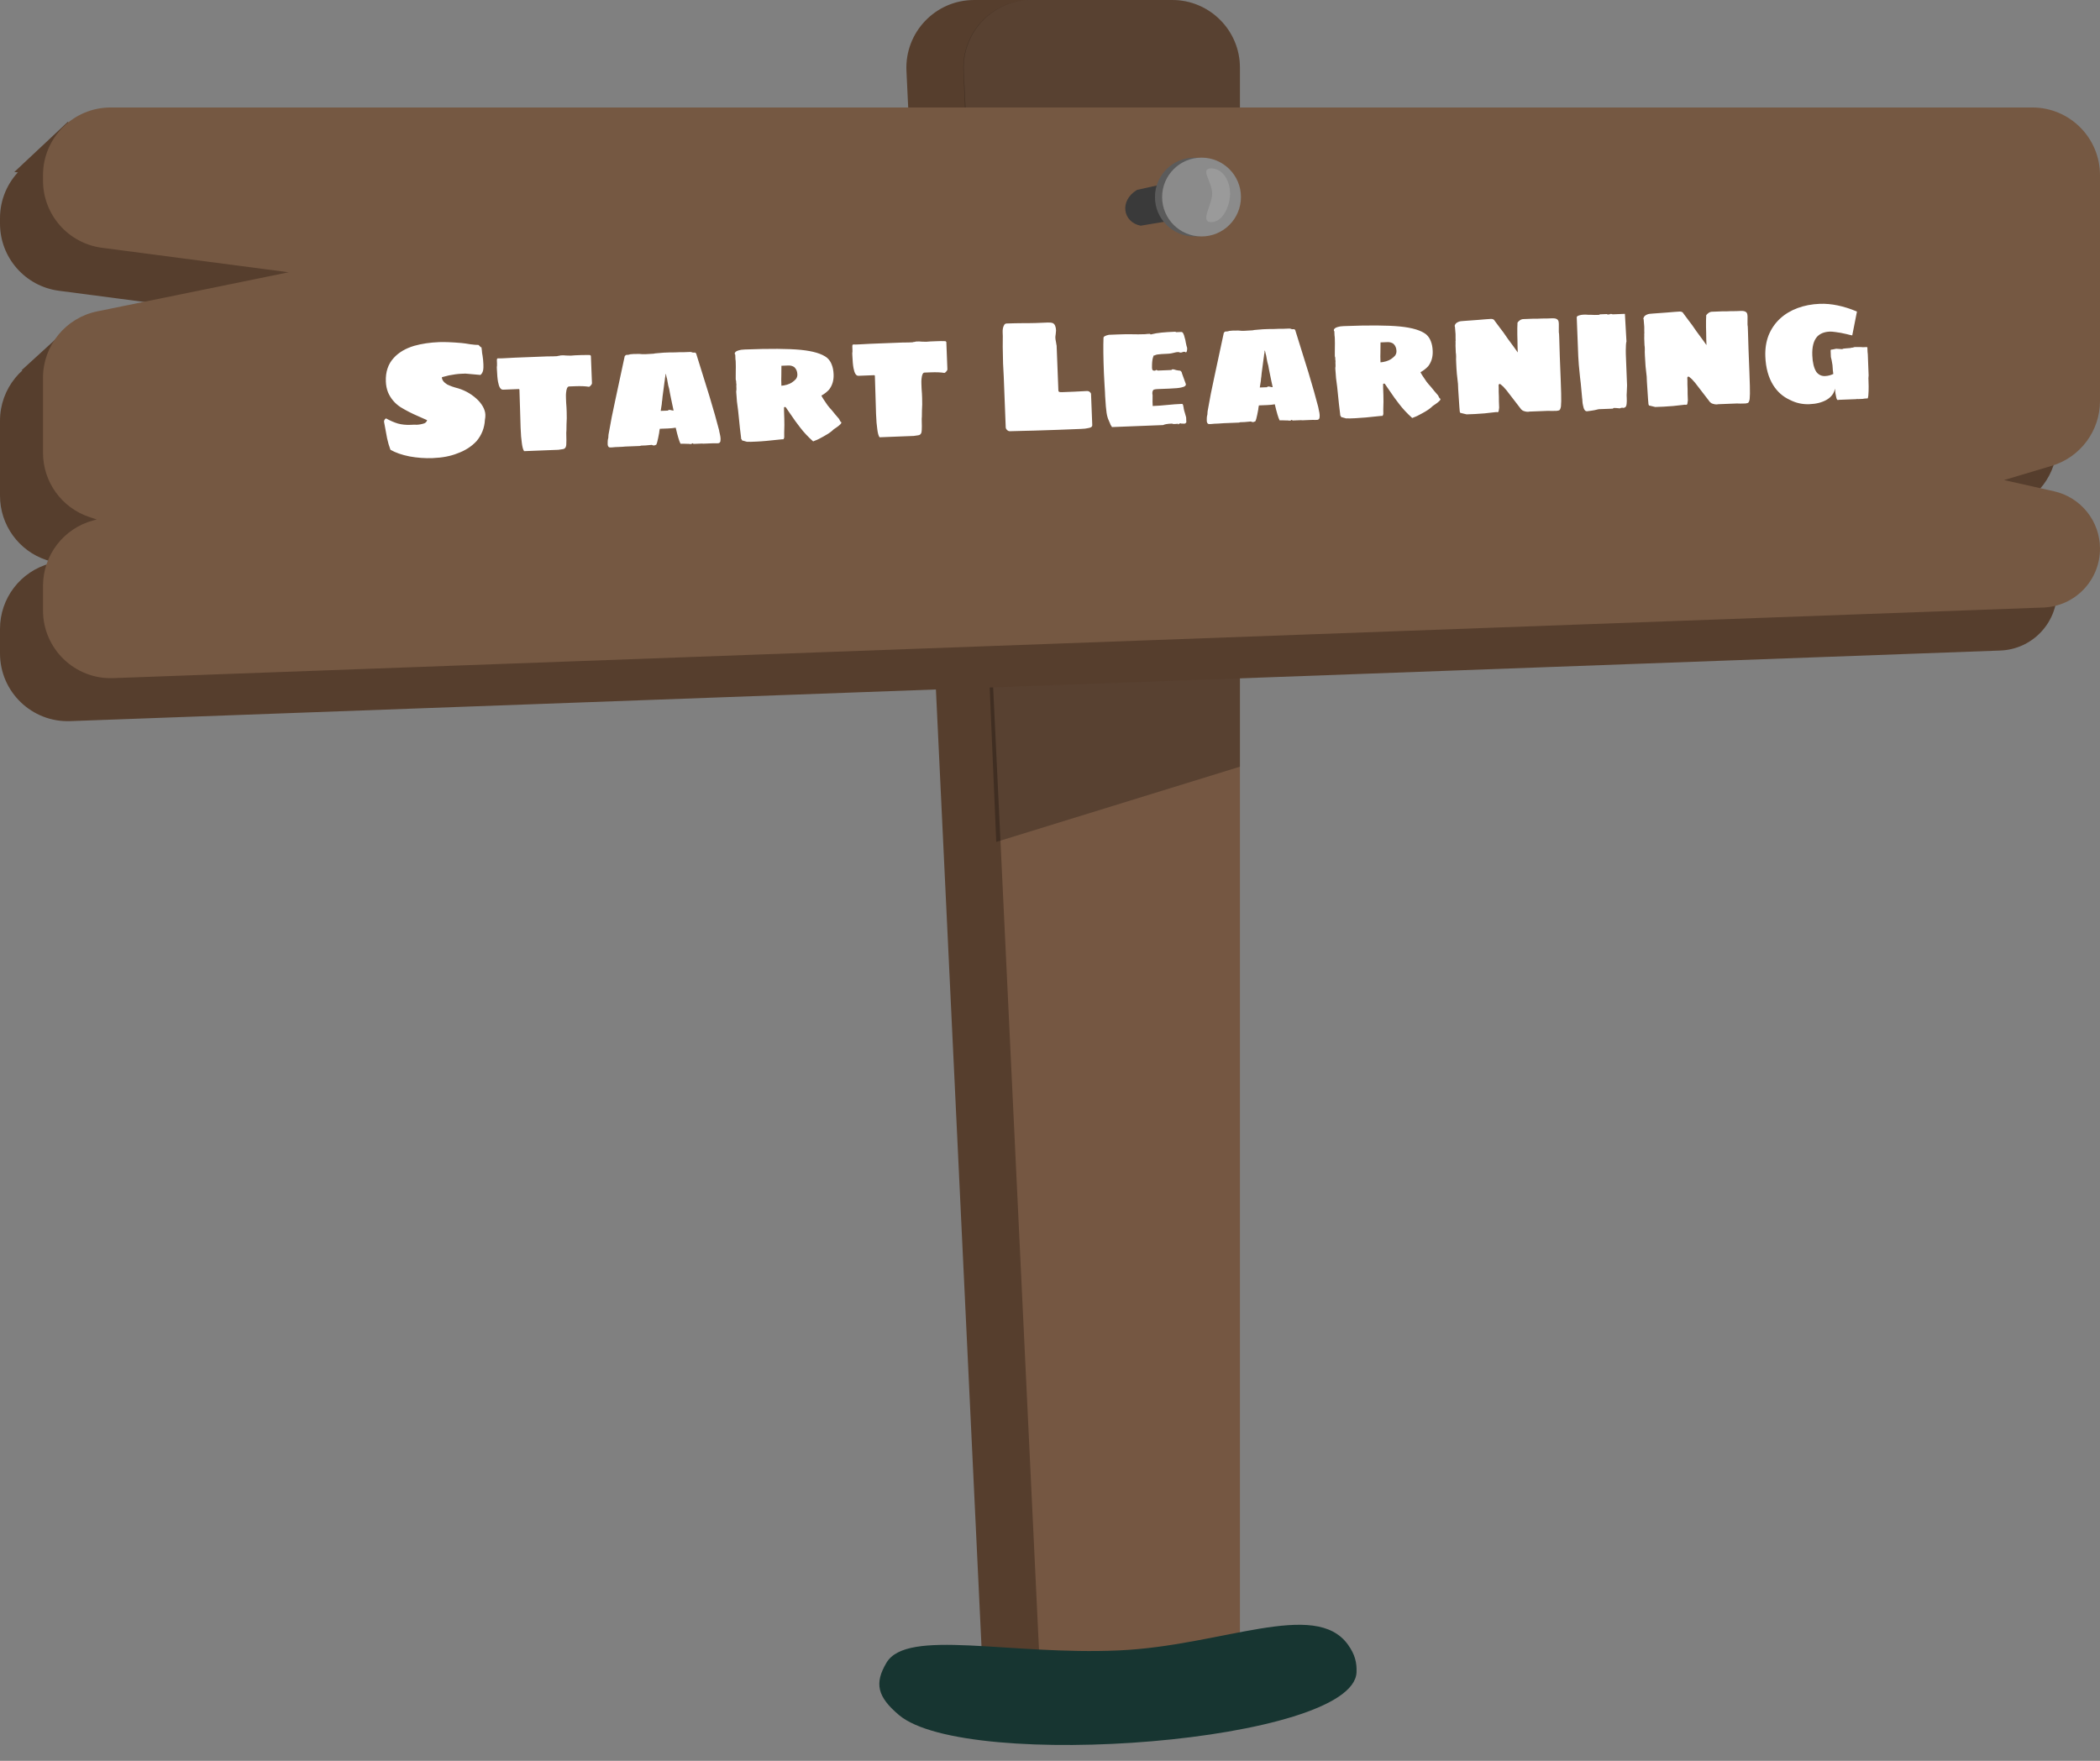 <svg width="248" height="208" viewBox="0 0 248 208" fill="none" xmlns="http://www.w3.org/2000/svg">
<rect x="0" y="0" width="248" height="208" fill="#808080" stroke="none"/>
<path d="M107.048 8.381C106.83 3.818 110.471 0 115.038 0H131.659C136.077 0 139.659 3.582 139.659 8V195.522H115.959L107.048 8.381Z" fill="#563E2D"/>
<path d="M113.819 8.381C113.601 3.818 117.242 0 121.81 0H138.43C142.848 0 146.43 3.582 146.43 8V195.522H122.73L113.819 8.381Z" fill="#755742"/>
<path d="M113.775 8.34C113.581 3.792 117.216 0 121.767 0H138.43C142.848 0 146.43 3.582 146.43 8V90.567L117.652 99.454L113.775 8.34Z" fill="black" fill-opacity="0.25"/>
<path d="M0 25.775C0 21.357 3.582 17.775 8 17.775H234.922C239.34 17.775 242.922 21.357 242.922 25.775V52.444C242.922 55.98 240.6 59.097 237.212 60.109L231.591 61.789L237.488 63.11C240.664 63.822 242.922 66.641 242.922 69.896C242.922 73.638 239.961 76.709 236.221 76.846L8.292 85.185C3.763 85.351 0 81.723 0 77.19V74.282C0 70.658 2.436 67.487 5.938 66.552L6.345 66.444L5.469 66.152C2.203 65.062 0 62.006 0 58.563V49.698C0 45.897 2.675 42.621 6.399 41.86L29.006 37.242L6.958 34.347C2.977 33.825 0 30.431 0 26.415V25.775Z" fill="#563E2D"/>
<path d="M8.013 14.389L1.693 20.314L15.236 22.007L8.013 14.389Z" fill="#563E2D"/>
<path d="M7.806 38.935L2.539 43.746L14.389 46.553L7.806 38.935Z" fill="#563E2D"/>
<path d="M5.079 20.696C5.079 16.278 8.66 12.696 13.079 12.696H240C244.418 12.696 248 16.278 248 20.696V47.365C248 50.901 245.679 54.018 242.291 55.03L236.67 56.71L242.567 58.032C245.743 58.743 248 61.563 248 64.818C248 68.559 245.039 71.63 241.3 71.767L13.371 80.106C8.841 80.272 5.079 76.644 5.079 72.112V69.204C5.079 65.579 7.515 62.408 11.016 61.474L11.424 61.365L10.548 61.073C7.282 59.984 5.079 56.927 5.079 53.484V44.62C5.079 40.819 7.753 37.542 11.477 36.782L34.084 32.164L12.037 29.269C8.056 28.746 5.079 25.352 5.079 21.337V20.696Z" fill="#755842"/>
<path d="M51.092 54.114C50.194 54.149 49.285 54.083 48.366 53.916C47.459 53.736 46.707 53.474 46.11 53.13C45.941 52.68 45.809 52.229 45.715 51.776C45.621 51.323 45.501 50.675 45.354 49.831L45.352 49.775C45.371 49.622 45.449 49.505 45.585 49.423C46.078 49.696 46.548 49.899 46.997 50.034C47.446 50.156 47.935 50.206 48.467 50.185L48.923 50.167L49.227 50.175C49.518 50.163 49.814 50.107 50.114 50.007C50.276 49.937 50.386 49.812 50.442 49.633L49.416 49.178C48.63 48.842 47.919 48.476 47.282 48.083C46.618 47.64 46.133 47.063 45.827 46.352C45.672 45.965 45.586 45.538 45.567 45.07C45.523 43.93 45.835 42.999 46.504 42.276C47.087 41.632 47.893 41.157 48.92 40.85C49.81 40.6 50.794 40.454 51.869 40.412C52.502 40.387 53.378 40.423 54.498 40.519C54.612 40.539 54.772 40.559 54.975 40.576L55.549 40.668C55.982 40.727 56.3 40.752 56.503 40.745C56.516 40.744 56.535 40.762 56.562 40.799C56.602 40.836 56.634 40.866 56.661 40.891C56.715 40.977 56.767 41.02 56.818 41.017L56.837 41.017L56.856 41.016L56.909 41.413C56.917 41.603 56.944 41.805 56.99 42.019C57.04 42.334 57.073 42.675 57.087 43.041C57.099 43.358 57.089 43.587 57.057 43.727C57.003 43.983 56.897 44.171 56.736 44.291L54.962 44.132L54.772 44.14L54.506 44.15C54.076 44.167 53.584 44.23 53.031 44.341L52.409 44.498C52.258 44.529 52.183 44.558 52.184 44.583C52.196 44.887 52.404 45.164 52.806 45.414C53 45.508 53.193 45.589 53.386 45.658C53.578 45.714 53.7 45.753 53.752 45.777C54.699 46.006 55.527 46.436 56.236 47.068C56.565 47.359 56.824 47.672 57.015 48.007C57.205 48.342 57.307 48.668 57.319 48.984C57.326 49.174 57.309 49.377 57.267 49.594C57.215 50.547 56.887 51.384 56.281 52.105C55.685 52.749 54.924 53.235 53.999 53.563C53.2 53.886 52.231 54.069 51.092 54.114ZM65.007 53.171L64.133 53.205L63.146 53.244L61.893 53.293C61.772 53.12 61.684 52.8 61.627 52.334C61.56 51.918 61.511 51.311 61.48 50.514L61.418 48.425C61.41 47.918 61.385 47.114 61.342 46.013L61.283 45.958L59.404 46.031C59.125 46.042 58.929 45.733 58.816 45.104C58.752 44.764 58.707 44.265 58.681 43.607L58.672 43.36C58.694 43.27 58.701 43.131 58.694 42.941L58.679 42.561L58.692 42.408L58.765 42.33L59.107 42.335L59.487 42.32C60.044 42.299 60.468 42.276 60.758 42.252L61.992 42.203L62.334 42.19L62.98 42.165L63.796 42.133L64.612 42.101C64.777 42.107 65.012 42.105 65.316 42.093L65.79 42.074C65.84 42.047 65.922 42.031 66.035 42.027C66.123 41.998 66.205 41.982 66.281 41.979C66.521 41.97 66.705 41.975 66.833 41.995C67.087 42.011 67.277 42.016 67.404 42.011L67.897 41.973L68.637 41.944C69.017 41.929 69.277 41.925 69.416 41.933L69.683 41.941C69.696 41.953 69.716 41.972 69.742 41.996C69.768 42.008 69.781 42.02 69.781 42.032L69.908 45.26C69.91 45.336 69.87 45.42 69.784 45.512C69.712 45.604 69.638 45.663 69.563 45.692C69.142 45.62 68.596 45.596 67.925 45.623L67.204 45.651C67.014 45.658 66.897 45.904 66.852 46.387C66.832 46.527 66.828 46.73 66.838 46.996L66.86 47.566C66.87 47.819 66.884 48.008 66.901 48.135L66.922 48.666C66.942 49.185 66.936 49.667 66.903 50.112C66.89 50.442 66.887 50.683 66.893 50.835C66.873 50.988 66.869 51.197 66.879 51.463C66.894 51.843 66.894 52.16 66.878 52.414C66.881 52.806 66.744 53.021 66.466 53.057C66.164 53.107 65.987 53.133 65.937 53.135L65.007 53.171ZM72.074 52.857C71.833 52.867 71.73 52.655 71.764 52.223C71.758 52.071 71.783 51.899 71.839 51.707C71.835 51.618 71.839 51.548 71.85 51.497C71.86 51.433 71.864 51.382 71.862 51.344C72.1 49.953 72.369 48.58 72.671 47.225L73.765 42.124C73.764 42.099 73.782 42.066 73.819 42.027C73.855 41.987 73.892 41.954 73.929 41.928L74.062 41.922C74.213 41.916 74.333 41.893 74.42 41.851C74.496 41.836 74.628 41.824 74.818 41.817C75.122 41.805 75.35 41.802 75.502 41.809C75.732 41.838 75.966 41.848 76.207 41.839L77.194 41.781C77.294 41.752 77.413 41.734 77.553 41.729L78.387 41.658L79.013 41.634C79.254 41.625 79.488 41.622 79.716 41.626L80.248 41.605C80.375 41.612 80.559 41.612 80.799 41.602L81.521 41.574C81.559 41.573 81.597 41.577 81.635 41.589C81.674 41.6 81.706 41.611 81.732 41.623C81.783 41.646 81.847 41.656 81.923 41.653L82.094 41.647C82.185 41.707 82.232 41.768 82.234 41.831L83.778 46.791C84.258 48.382 84.641 49.73 84.925 50.834C84.927 50.898 84.951 51.017 84.996 51.193C85.056 51.444 85.089 51.645 85.095 51.797C85.099 51.886 85.091 52.007 85.071 52.16C85.013 52.289 84.927 52.355 84.813 52.36L84.604 52.368C84.44 52.374 84.313 52.373 84.224 52.364L83.806 52.38L83.407 52.396L83.085 52.408C82.996 52.412 82.945 52.407 82.932 52.395L81.888 52.436L81.867 52.399C81.841 52.374 81.802 52.363 81.752 52.365L81.696 52.406C81.697 52.431 81.685 52.444 81.66 52.445L81.603 52.447L81.47 52.452C81.406 52.429 81.291 52.421 81.127 52.428C80.822 52.414 80.569 52.411 80.366 52.419C80.215 52.134 80.026 51.501 79.797 50.521C79.533 50.569 79.23 50.6 78.888 50.614L78.395 50.633L77.92 50.651C77.877 50.843 77.851 51.003 77.844 51.13C77.834 51.194 77.791 51.411 77.717 51.781C77.643 52.152 77.57 52.402 77.499 52.531L77.387 52.574C77.349 52.588 77.318 52.602 77.293 52.615C77.268 52.616 77.255 52.617 77.255 52.617L77.217 52.618C77.141 52.621 77.09 52.611 77.064 52.586C77.012 52.563 76.98 52.552 76.968 52.552L76.248 52.618L75.716 52.639C75.653 52.654 75.603 52.669 75.566 52.683C75.528 52.684 75.502 52.685 75.49 52.686L73.971 52.745L73.819 52.751C73.706 52.768 73.472 52.784 73.117 52.797L72.662 52.815C72.586 52.831 72.466 52.842 72.302 52.848L72.074 52.857ZM79.547 48.496C79.454 48.069 79.4 47.818 79.385 47.742L79.197 46.837C79.165 46.66 79.133 46.503 79.103 46.365C79.072 46.214 79.047 46.076 79.029 45.95C78.986 45.799 78.948 45.661 78.918 45.536C78.9 45.397 78.876 45.271 78.847 45.158C78.831 45.083 78.814 44.988 78.797 44.875C78.78 44.749 78.757 44.661 78.73 44.611L78.683 44.385C78.681 44.334 78.667 44.291 78.64 44.254L78.617 44.14C78.594 44.217 78.583 44.256 78.583 44.256L78.586 44.332L78.588 44.389C78.589 44.401 78.583 44.427 78.572 44.465C78.561 44.491 78.55 44.542 78.54 44.619C78.53 44.682 78.521 44.765 78.512 44.867C78.503 44.956 78.488 45.058 78.467 45.173L78.364 45.957L78.246 46.836L78.206 47.256C78.184 47.358 78.166 47.523 78.149 47.752C78.058 48.326 78.017 48.588 78.028 48.537L78.863 48.504C78.875 48.491 78.894 48.477 78.918 48.464C78.943 48.438 78.961 48.424 78.974 48.424L79.031 48.421C79.094 48.419 79.145 48.423 79.184 48.434C79.235 48.445 79.279 48.456 79.318 48.467C79.395 48.49 79.471 48.499 79.547 48.496ZM95.996 52.113C95.418 51.591 94.921 51.059 94.507 50.517C94.215 50.161 93.759 49.526 93.14 48.612L92.797 48.112C92.784 48.1 92.771 48.094 92.758 48.095C92.758 48.082 92.758 48.076 92.758 48.076L92.663 48.079L92.588 48.12C92.582 48.285 92.593 48.728 92.621 49.45C92.639 49.918 92.636 50.47 92.61 51.105L92.613 51.675C92.568 51.816 92.539 51.887 92.526 51.888L92.393 51.893L92.336 51.895C90.948 52.05 89.937 52.141 89.305 52.165L89.02 52.176L88.659 52.191C88.52 52.196 88.418 52.194 88.355 52.184L88.222 52.189L87.626 52.022L87.583 51.89C87.557 51.891 87.537 51.867 87.523 51.817C87.521 51.766 87.519 51.728 87.518 51.703C87.46 51.173 87.413 50.788 87.378 50.548C87.301 49.867 87.25 49.368 87.225 49.052C87.187 48.749 87.167 48.554 87.164 48.465L87.028 47.425L86.987 46.856C86.97 46.742 86.957 46.584 86.949 46.382L86.942 46.211C86.965 46.147 86.974 46.045 86.969 45.906L86.956 45.583C86.967 45.532 86.971 45.475 86.968 45.411L86.943 45.26L86.936 45.07C86.933 44.982 86.917 44.913 86.89 44.863L86.885 44.749L86.886 44.274C86.895 44.185 86.896 44.051 86.889 43.874C86.9 43.494 86.898 43.132 86.885 42.791L86.878 42.601C86.863 42.563 86.854 42.481 86.849 42.355L86.839 42.089L86.831 41.899C86.792 41.863 86.771 41.825 86.77 41.787C86.763 41.61 86.916 41.477 87.23 41.389C87.392 41.332 87.625 41.298 87.929 41.286C90.891 41.17 93.11 41.185 94.586 41.33C96.037 41.476 97.063 41.785 97.664 42.256C97.927 42.486 98.115 42.764 98.229 43.089C98.356 43.401 98.427 43.779 98.445 44.222C98.472 44.931 98.293 45.533 97.907 46.03C97.651 46.306 97.35 46.54 97.002 46.731C97.086 46.918 97.322 47.289 97.711 47.844C97.791 47.93 97.864 48.022 97.931 48.121C98.011 48.219 98.104 48.323 98.21 48.433C98.463 48.753 98.756 49.103 99.087 49.483C99.102 49.533 99.157 49.638 99.252 49.8C99.316 49.822 99.349 49.853 99.35 49.891C99.364 49.916 99.359 49.954 99.336 50.005C99.241 50.161 98.952 50.394 98.47 50.705C98.409 50.77 98.335 50.837 98.249 50.904C98.004 51.116 97.664 51.338 97.229 51.571C96.833 51.802 96.491 51.967 96.203 52.067C96.092 52.135 96.022 52.15 95.996 52.113ZM92.279 45.565C92.444 45.559 92.664 45.519 92.94 45.444C93.203 45.358 93.39 45.275 93.501 45.194C93.686 45.073 93.846 44.94 93.98 44.795C94.112 44.625 94.175 44.433 94.166 44.218C94.152 43.863 94.034 43.583 93.81 43.376C93.614 43.231 93.377 43.165 93.099 43.175L92.282 43.207C92.289 43.372 92.286 43.632 92.275 43.987L92.271 44.387C92.256 44.641 92.259 45.034 92.279 45.565ZM106.982 51.532L106.109 51.566L105.122 51.605L103.869 51.654C103.748 51.481 103.659 51.161 103.603 50.694C103.536 50.279 103.487 49.672 103.456 48.875L103.393 46.786C103.386 46.279 103.361 45.475 103.318 44.374L103.259 44.319L101.38 44.392C101.101 44.403 100.905 44.094 100.792 43.465C100.728 43.125 100.683 42.626 100.657 41.968L100.648 41.721C100.67 41.631 100.677 41.492 100.669 41.302L100.655 40.922L100.668 40.769L100.741 40.691L101.083 40.696L101.463 40.681C102.02 40.66 102.443 40.637 102.734 40.613L103.968 40.564L104.31 40.551L104.955 40.526L105.772 40.494L106.588 40.462C106.753 40.468 106.988 40.466 107.291 40.454L107.766 40.435C107.816 40.408 107.897 40.392 108.011 40.388C108.099 40.359 108.181 40.343 108.257 40.34C108.497 40.331 108.681 40.336 108.809 40.356C109.063 40.372 109.253 40.377 109.38 40.372L109.873 40.334L110.613 40.305C110.993 40.29 111.252 40.286 111.392 40.294L111.659 40.302C111.672 40.314 111.692 40.333 111.718 40.357C111.744 40.369 111.757 40.381 111.757 40.393L111.883 43.621C111.886 43.697 111.845 43.781 111.76 43.873C111.688 43.965 111.614 44.024 111.539 44.053C111.118 43.98 110.572 43.957 109.901 43.984L109.18 44.012C108.99 44.019 108.873 44.265 108.828 44.748C108.808 44.888 108.803 45.091 108.814 45.357L108.836 45.927C108.846 46.18 108.86 46.369 108.877 46.495L108.898 47.027C108.918 47.546 108.912 48.028 108.878 48.473C108.866 48.803 108.863 49.044 108.869 49.196C108.849 49.349 108.845 49.558 108.855 49.824C108.87 50.203 108.87 50.52 108.854 50.775C108.857 51.167 108.719 51.382 108.442 51.418C108.14 51.468 107.963 51.494 107.913 51.496L106.982 51.532ZM124.924 50.775C123.62 50.825 122.671 50.856 122.075 50.867C121.531 50.888 121.113 50.898 120.822 50.897L119.264 50.938C119.15 50.943 119.041 50.897 118.935 50.799C118.83 50.702 118.775 50.596 118.771 50.482L118.608 46.306L118.537 44.483L118.457 42.927C118.437 42.408 118.424 41.756 118.418 40.97C118.412 40.805 118.414 40.381 118.426 39.696L118.409 39.259C118.395 38.905 118.453 38.617 118.584 38.397C118.643 38.28 118.742 38.219 118.881 38.214C119.501 38.19 120.179 38.176 120.914 38.172C121.016 38.181 121.162 38.182 121.352 38.174C121.769 38.158 122.08 38.152 122.283 38.157L123.308 38.117C123.358 38.115 123.504 38.109 123.745 38.1C123.998 38.09 124.195 38.114 124.337 38.172C124.57 38.289 124.695 38.576 124.713 39.032L124.7 39.184C124.701 39.222 124.692 39.318 124.673 39.471C124.642 39.662 124.629 39.802 124.632 39.891C124.638 40.03 124.663 40.206 124.71 40.42C124.741 40.571 124.758 40.672 124.76 40.722L124.783 40.836L124.887 43.493L124.935 44.727L124.981 45.905L124.99 46.133C124.994 46.234 125.053 46.295 125.168 46.316C125.207 46.327 125.289 46.33 125.416 46.325L126.802 46.271C127.143 46.245 127.662 46.218 128.358 46.191C128.497 46.186 128.613 46.225 128.705 46.311C128.796 46.383 128.844 46.464 128.847 46.552L128.989 50.178L128.99 50.217C128.994 50.318 128.947 50.402 128.848 50.469C128.736 50.524 128.604 50.561 128.453 50.58C128.29 50.624 128.031 50.653 127.677 50.667L124.924 50.775ZM131.338 50.448C131.313 50.449 131.293 50.425 131.278 50.374C131.185 50.264 131.116 50.127 131.072 49.964C131.032 49.902 130.997 49.821 130.967 49.721C130.845 49.498 130.75 49.184 130.684 48.781C130.61 48.201 130.567 47.74 130.554 47.398C130.535 47.247 130.52 47.038 130.51 46.773L130.492 46.317C130.477 45.937 130.46 45.64 130.438 45.425C130.417 45.198 130.393 44.749 130.367 44.078C130.297 42.281 130.281 40.893 130.318 39.916C130.312 39.764 130.523 39.642 130.951 39.549L131.52 39.527L131.995 39.508C132.716 39.48 133.255 39.472 133.61 39.483C134.143 39.5 134.682 39.498 135.226 39.477C135.353 39.472 135.447 39.462 135.51 39.447L135.795 39.436L135.893 39.508C136.307 39.403 136.735 39.329 137.177 39.287C137.619 39.244 138.157 39.21 138.789 39.186C138.815 39.185 138.847 39.203 138.887 39.239L139.494 39.215C139.595 39.211 139.673 39.265 139.729 39.377C139.796 39.489 139.853 39.651 139.9 39.865C139.957 40.028 140.003 40.228 140.037 40.468C140.1 40.782 140.153 40.99 140.195 41.089C140.209 41.444 140.152 41.623 140.026 41.628C140.013 41.629 139.993 41.611 139.966 41.574L139.89 41.558C139.826 41.547 139.757 41.556 139.682 41.585C139.607 41.626 139.526 41.648 139.437 41.651C139.361 41.654 139.297 41.638 139.245 41.602C139.219 41.59 139.162 41.586 139.073 41.59C138.959 41.594 138.827 41.618 138.677 41.662C138.627 41.677 138.526 41.7 138.375 41.731C138.237 41.762 138.073 41.781 137.883 41.788C137.339 41.809 136.947 41.837 136.708 41.872C136.569 41.89 136.437 41.933 136.313 42.002L136.312 41.964C136.261 41.965 136.219 42.031 136.186 42.159C136.106 42.377 136.061 42.677 136.05 43.058C136.042 43.172 136.041 43.299 136.046 43.438C136.052 43.577 136.074 43.671 136.114 43.721C136.167 43.769 136.244 43.792 136.345 43.788C136.421 43.785 136.483 43.757 136.532 43.704C136.557 43.703 136.589 43.708 136.628 43.719C136.666 43.731 136.698 43.748 136.725 43.773L138.339 43.71C138.35 43.684 138.368 43.664 138.393 43.651C138.418 43.637 138.443 43.63 138.468 43.629C138.595 43.624 138.691 43.639 138.755 43.675C138.833 43.709 138.986 43.742 139.216 43.771C139.342 43.766 139.432 43.8 139.486 43.874C139.553 43.96 139.587 44.041 139.59 44.117L140.038 45.355C140.084 45.556 139.899 45.696 139.484 45.776C139.246 45.836 138.785 45.879 138.101 45.906L137.285 45.938L136.715 45.96C136.538 45.967 136.405 45.985 136.318 46.013C136.23 46.029 136.175 46.076 136.152 46.153C136.104 46.218 136.083 46.32 136.088 46.46L136.091 46.536C136.094 46.599 136.102 46.643 136.115 46.668L136.113 47.086C136.103 47.175 136.102 47.308 136.109 47.486L136.117 47.675L136.123 47.846L136.128 47.96C136.697 47.938 137.279 47.896 137.872 47.835C138.453 47.774 139.028 47.733 139.598 47.711C139.636 47.709 139.668 47.74 139.696 47.802C139.724 47.852 139.739 47.914 139.742 47.99C139.77 48.065 139.786 48.147 139.789 48.236C139.822 48.425 139.867 48.6 139.924 48.763L140.078 49.308L140.093 49.688L140.095 49.745L140.101 49.897L139.955 50.035L139.822 50.041L139.765 50.043C139.626 50.048 139.537 50.045 139.498 50.034C139.459 50.011 139.414 50 139.364 50.002C139.339 50.015 139.302 50.036 139.252 50.063C139.202 50.09 139.159 50.117 139.122 50.144L139.118 50.049L138.891 50.077L138.607 50.088C138.556 50.09 138.518 50.079 138.491 50.055L138.339 50.042C137.87 50.06 137.543 50.117 137.357 50.213L131.338 50.448ZM142.825 50.095C142.584 50.104 142.481 49.892 142.515 49.46C142.509 49.308 142.534 49.136 142.589 48.944C142.586 48.855 142.59 48.785 142.6 48.734C142.61 48.67 142.615 48.62 142.613 48.582C142.851 47.191 143.12 45.818 143.422 44.462L144.516 39.361C144.515 39.336 144.533 39.304 144.569 39.264C144.606 39.225 144.642 39.192 144.679 39.165L144.812 39.16C144.964 39.154 145.084 39.13 145.171 39.089C145.246 39.073 145.379 39.062 145.569 39.054C145.873 39.042 146.101 39.04 146.253 39.046C146.482 39.075 146.717 39.085 146.958 39.076L147.944 39.018C148.045 38.989 148.164 38.972 148.303 38.966L149.137 38.896L149.764 38.871C150.004 38.862 150.239 38.859 150.467 38.863L150.999 38.842C151.126 38.85 151.31 38.849 151.55 38.84L152.271 38.811C152.309 38.81 152.348 38.815 152.386 38.826C152.425 38.837 152.457 38.849 152.483 38.86C152.534 38.883 152.598 38.894 152.674 38.891L152.845 38.884C152.936 38.944 152.983 39.005 152.985 39.069L154.529 44.028C155.009 45.619 155.391 46.967 155.675 48.072C155.678 48.135 155.702 48.254 155.746 48.43C155.807 48.681 155.84 48.883 155.846 49.035C155.85 49.123 155.842 49.244 155.822 49.397C155.764 49.526 155.678 49.593 155.564 49.597L155.355 49.605C155.19 49.612 155.064 49.61 154.975 49.601L154.557 49.617L154.158 49.633L153.835 49.646C153.747 49.649 153.696 49.645 153.683 49.633L152.639 49.673L152.618 49.636C152.592 49.612 152.553 49.601 152.503 49.603L152.447 49.643C152.448 49.668 152.436 49.681 152.411 49.682L152.354 49.684L152.221 49.69C152.157 49.667 152.042 49.659 151.878 49.665C151.573 49.652 151.319 49.649 151.117 49.657C150.966 49.371 150.777 48.738 150.548 47.758C150.284 47.807 149.981 47.838 149.639 47.851L149.146 47.87L148.671 47.889C148.628 48.081 148.602 48.24 148.595 48.367C148.584 48.431 148.542 48.648 148.468 49.019C148.394 49.389 148.321 49.639 148.25 49.769L148.137 49.811C148.1 49.825 148.069 49.839 148.044 49.853C148.019 49.854 148.006 49.854 148.006 49.854L147.968 49.856C147.892 49.859 147.841 49.848 147.815 49.824C147.763 49.8 147.731 49.789 147.718 49.789L146.998 49.856L146.467 49.876C146.404 49.891 146.354 49.906 146.316 49.92C146.278 49.922 146.253 49.923 146.24 49.923L144.722 49.983L144.57 49.988C144.456 50.005 144.222 50.021 143.868 50.035L143.412 50.053C143.337 50.068 143.217 50.079 143.052 50.086L142.825 50.095ZM150.298 45.734C150.205 45.306 150.151 45.055 150.135 44.979L149.948 44.074C149.916 43.898 149.884 43.741 149.854 43.602C149.822 43.452 149.798 43.313 149.78 43.187C149.736 43.036 149.699 42.898 149.669 42.773C149.651 42.634 149.627 42.508 149.597 42.395C149.582 42.32 149.565 42.226 149.548 42.112C149.531 41.986 149.508 41.898 149.481 41.849L149.434 41.622C149.432 41.572 149.418 41.528 149.391 41.491L149.367 41.378C149.345 41.455 149.334 41.493 149.334 41.493L149.337 41.569L149.339 41.626C149.34 41.639 149.334 41.664 149.323 41.703C149.311 41.728 149.301 41.78 149.291 41.856C149.281 41.92 149.271 42.003 149.263 42.104C149.253 42.193 149.238 42.295 149.218 42.41L149.115 43.194L148.997 44.073L148.957 44.493C148.935 44.595 148.916 44.761 148.9 44.99C148.808 45.564 148.768 45.825 148.778 45.774L149.614 45.741C149.626 45.728 149.644 45.715 149.669 45.701C149.694 45.675 149.712 45.661 149.725 45.661L149.782 45.659C149.845 45.656 149.896 45.661 149.934 45.672C149.985 45.682 150.03 45.693 150.069 45.705C150.146 45.727 150.222 45.737 150.298 45.734ZM166.746 49.351C166.168 48.828 165.672 48.296 165.258 47.755C164.965 47.398 164.509 46.763 163.891 45.849L163.548 45.349C163.535 45.337 163.522 45.331 163.509 45.332C163.509 45.319 163.508 45.313 163.508 45.313L163.413 45.317L163.339 45.358C163.333 45.523 163.344 45.966 163.372 46.687C163.39 47.156 163.386 47.707 163.36 48.342L163.364 48.912C163.319 49.053 163.29 49.124 163.277 49.125L163.144 49.13L163.087 49.132C161.699 49.288 160.688 49.378 160.055 49.403L159.771 49.414L159.41 49.428C159.271 49.433 159.169 49.431 159.105 49.421L158.972 49.426L158.376 49.259L158.333 49.128C158.308 49.129 158.288 49.104 158.273 49.054C158.271 49.003 158.27 48.965 158.269 48.94C158.21 48.41 158.164 48.025 158.129 47.786C158.051 47.104 158 46.605 157.975 46.289C157.938 45.987 157.918 45.791 157.914 45.703L157.779 44.662L157.737 44.093C157.72 43.98 157.708 43.822 157.7 43.619L157.693 43.448C157.716 43.384 157.725 43.282 157.719 43.143L157.707 42.82C157.717 42.769 157.722 42.712 157.719 42.649L157.694 42.498L157.687 42.308C157.683 42.219 157.668 42.15 157.641 42.1L157.636 41.986L157.637 41.511C157.646 41.422 157.647 41.289 157.64 41.112C157.651 40.731 157.649 40.37 157.636 40.028L157.628 39.838C157.614 39.801 157.605 39.719 157.6 39.592L157.589 39.326L157.582 39.136C157.542 39.1 157.522 39.063 157.521 39.025C157.514 38.848 157.667 38.715 157.98 38.627C158.143 38.569 158.376 38.535 158.68 38.523C161.642 38.407 163.86 38.422 165.337 38.567C166.787 38.714 167.814 39.022 168.415 39.493C168.678 39.724 168.866 40.002 168.98 40.327C169.106 40.639 169.178 41.016 169.195 41.459C169.223 42.168 169.044 42.771 168.658 43.267C168.402 43.544 168.101 43.777 167.753 43.968C167.837 44.155 168.073 44.526 168.462 45.081C168.542 45.167 168.615 45.259 168.682 45.358C168.762 45.456 168.855 45.56 168.961 45.67C169.214 45.99 169.506 46.34 169.838 46.72C169.853 46.77 169.908 46.876 170.003 47.037C170.067 47.06 170.1 47.09 170.101 47.128C170.115 47.153 170.11 47.191 170.087 47.243C169.991 47.398 169.703 47.632 169.22 47.942C169.16 48.008 169.086 48.074 169 48.141C168.755 48.353 168.415 48.576 167.98 48.808C167.584 49.039 167.241 49.205 166.954 49.304C166.842 49.372 166.773 49.388 166.746 49.351ZM163.03 42.803C163.195 42.796 163.415 42.756 163.691 42.682C163.954 42.596 164.141 42.512 164.252 42.432C164.437 42.31 164.597 42.177 164.73 42.033C164.863 41.863 164.925 41.67 164.917 41.455C164.903 41.101 164.784 40.82 164.561 40.613C164.365 40.469 164.128 40.402 163.849 40.413L163.033 40.445C163.04 40.609 163.037 40.869 163.026 41.225L163.022 41.624C163.007 41.878 163.009 42.271 163.03 42.803ZM173.936 48.918L173.632 48.93L173.347 48.941L173.196 48.947L172.447 48.767L172.405 48.654C172.392 48.655 172.383 48.592 172.378 48.465C172.372 48.301 172.36 48.168 172.344 48.067L172.296 47.347C172.278 47.195 172.262 46.955 172.249 46.626C172.237 46.309 172.221 46.075 172.203 45.924L172.181 45.355C172.074 44.56 172.003 43.739 171.97 42.891L171.964 42.739L171.953 42.454C171.947 42.302 171.95 42.194 171.96 42.131L171.954 41.979L171.949 41.846C171.934 41.809 171.926 41.745 171.922 41.657L171.914 41.448L171.91 41.334L171.902 41.144L171.89 40.84C171.884 40.689 171.886 40.581 171.897 40.517L171.889 40.327L171.905 40.231L171.895 39.985C171.903 39.858 171.902 39.686 171.894 39.471C171.887 39.307 171.875 39.161 171.858 39.035L171.822 38.599L171.8 38.524C171.761 38.5 171.76 38.481 171.798 38.467C171.84 38.263 171.993 38.111 172.255 38.012C172.38 37.956 172.588 37.923 172.879 37.912C173.094 37.903 173.656 37.862 174.566 37.789C175.021 37.746 175.305 37.722 175.419 37.717C175.608 37.697 175.836 37.682 176.102 37.672C176.229 37.679 176.319 37.701 176.371 37.737C176.422 37.761 176.469 37.809 176.509 37.884C176.563 37.958 176.603 38.013 176.63 38.05L177.031 38.586C177.018 38.574 177.185 38.796 177.533 39.251C177.856 39.733 178.244 40.275 178.699 40.879C178.766 40.978 178.847 41.089 178.94 41.212C179.034 41.335 179.134 41.477 179.242 41.637L179.216 40.973C179.222 40.795 179.218 40.542 179.205 40.213C179.189 39.782 179.182 39.301 179.187 38.768C179.183 38.667 179.186 38.578 179.196 38.502C179.205 38.413 179.208 38.343 179.206 38.292C179.201 38.166 179.205 38.102 179.218 38.102C179.266 38.023 179.351 37.938 179.474 37.844C179.622 37.737 179.779 37.687 179.944 37.693L180.893 37.656L181.083 37.648C181.273 37.641 181.431 37.641 181.558 37.649L182.128 37.627C182.255 37.634 182.445 37.633 182.698 37.623L183.116 37.607L183.306 37.6C183.559 37.59 183.75 37.627 183.88 37.71C183.958 37.758 184.012 37.825 184.04 37.913C184.069 37.988 184.086 38.108 184.092 38.272C184.099 38.437 184.098 38.576 184.09 38.691C184.082 38.818 184.082 38.97 184.089 39.147L184.094 39.28C184.108 39.318 184.116 39.374 184.119 39.45L184.139 39.944L184.205 42.128L184.289 44.273L184.309 44.786C184.362 46.153 184.383 47.02 184.372 47.388L184.34 48.017C184.288 48.311 184.205 48.466 184.092 48.483C184.066 48.484 184.029 48.492 183.979 48.507C183.941 48.521 183.897 48.529 183.846 48.531C183.391 48.549 183.055 48.549 182.839 48.532L181.852 48.571L180.864 48.609L180.617 48.619C180.58 48.633 180.53 48.641 180.466 48.644C180.314 48.65 180.155 48.624 179.988 48.567C179.886 48.546 179.775 48.481 179.657 48.371L177.894 46.082C177.828 45.996 177.702 45.855 177.517 45.66L177.261 45.441C177.195 45.381 177.143 45.351 177.105 45.352C177.067 45.354 177.036 45.374 177.013 45.413C176.988 45.439 176.977 45.465 176.978 45.49L176.99 45.813C176.982 45.915 176.981 46.074 176.99 46.289L177.011 46.839C177.004 46.979 177.005 47.169 177.015 47.41L177.032 47.865L177.043 48.15C177.032 48.176 177.027 48.214 177.029 48.265C177.029 48.277 177.014 48.379 176.984 48.571C176.96 48.622 176.943 48.655 176.931 48.668C176.918 48.681 176.874 48.689 176.798 48.692C176.773 48.68 176.747 48.675 176.722 48.676C176.709 48.676 176.696 48.677 176.684 48.677C175.687 48.805 174.86 48.882 174.202 48.907L173.936 48.918ZM187.417 48.581C187.19 48.59 187.035 48.368 186.954 47.915C186.909 47.727 186.883 47.557 186.877 47.405C186.869 47.202 186.858 47.076 186.843 47.026C186.816 46.659 186.762 46.078 186.68 45.283L186.595 44.563C186.476 43.453 186.405 42.632 186.385 42.1L186.205 37.486C186.201 37.385 186.312 37.305 186.537 37.245C186.662 37.202 186.839 37.176 187.067 37.167C187.219 37.162 187.384 37.168 187.562 37.186C187.74 37.192 187.873 37.193 187.961 37.19C188.152 37.208 188.45 37.209 188.855 37.193L188.929 37.133L189.764 37.1C189.804 37.137 189.849 37.154 189.899 37.152L189.975 37.149C189.987 37.136 190.019 37.128 190.069 37.126C190.094 37.113 190.132 37.105 190.183 37.103C190.195 37.09 190.207 37.083 190.22 37.082C190.232 37.082 190.239 37.082 190.239 37.082C190.277 37.08 190.322 37.091 190.373 37.114C190.424 37.125 190.463 37.13 190.488 37.129L191.893 37.074L192.077 40.337C192.078 40.35 192.067 40.395 192.044 40.472C192.034 40.536 192.025 40.625 192.017 40.739C191.997 41.196 191.992 41.558 192.002 41.824L192.147 45.526L192.118 46.249C192.092 46.567 192.09 46.827 192.11 47.029C192.121 47.295 192.117 47.511 192.098 47.676C192.091 47.829 192.058 47.95 191.998 48.041C191.925 48.133 191.807 48.182 191.642 48.188L191.623 48.17L191.565 48.153C191.54 48.154 191.527 48.161 191.528 48.174L191.433 48.178C191.358 48.206 191.314 48.227 191.302 48.24C191.239 48.242 191.092 48.229 190.863 48.2L190.597 48.191C190.533 48.194 190.496 48.22 190.486 48.272L189.062 48.327L188.796 48.337L188.306 48.452L187.853 48.526L187.417 48.581ZM196.222 48.048L195.918 48.059L195.633 48.071L195.481 48.077L194.733 47.897L194.69 47.784C194.678 47.785 194.669 47.722 194.664 47.595C194.657 47.431 194.646 47.298 194.629 47.197L194.582 46.476C194.564 46.325 194.548 46.085 194.535 45.756C194.523 45.439 194.507 45.205 194.489 45.054L194.466 44.484C194.359 43.69 194.289 42.869 194.256 42.021L194.25 41.869L194.239 41.584C194.233 41.432 194.235 41.324 194.245 41.261L194.24 41.109L194.234 40.976C194.22 40.938 194.211 40.875 194.208 40.787L194.2 40.578L194.195 40.464L194.188 40.274L194.176 39.97C194.17 39.818 194.172 39.711 194.182 39.647L194.175 39.457L194.19 39.361L194.181 39.114C194.188 38.987 194.188 38.816 194.18 38.601C194.173 38.437 194.161 38.291 194.144 38.165L194.108 37.729L194.086 37.654C194.047 37.63 194.046 37.611 194.083 37.597C194.126 37.393 194.279 37.241 194.541 37.142C194.666 37.086 194.873 37.053 195.165 37.041C195.38 37.033 195.942 36.992 196.852 36.919C197.307 36.875 197.591 36.852 197.705 36.847C197.894 36.827 198.122 36.812 198.388 36.801C198.515 36.809 198.604 36.831 198.656 36.867C198.708 36.89 198.754 36.939 198.795 37.014C198.849 37.088 198.889 37.143 198.916 37.18L199.317 37.716C199.304 37.704 199.471 37.925 199.818 38.381C200.141 38.863 200.53 39.405 200.985 40.009C201.052 40.107 201.132 40.218 201.226 40.342C201.319 40.465 201.42 40.606 201.528 40.767L201.502 40.102C201.508 39.925 201.504 39.671 201.491 39.342C201.474 38.912 201.468 38.431 201.473 37.898C201.469 37.797 201.472 37.708 201.481 37.631C201.491 37.542 201.494 37.472 201.492 37.422C201.487 37.295 201.491 37.232 201.504 37.231C201.551 37.153 201.637 37.068 201.76 36.974C201.908 36.867 202.064 36.816 202.229 36.823L203.179 36.786L203.369 36.778C203.558 36.771 203.717 36.771 203.844 36.779L204.413 36.756C204.541 36.764 204.731 36.763 204.984 36.753L205.401 36.737L205.591 36.729C205.844 36.719 206.036 36.756 206.166 36.84C206.244 36.888 206.297 36.955 206.326 37.043C206.354 37.118 206.372 37.238 206.378 37.402C206.385 37.567 206.384 37.706 206.375 37.821C206.368 37.948 206.367 38.1 206.374 38.277L206.379 38.41C206.394 38.447 206.402 38.504 206.405 38.58L206.424 39.074L206.491 41.258L206.574 43.403L206.594 43.916C206.648 45.283 206.669 46.15 206.658 46.518L206.626 47.147C206.574 47.441 206.491 47.596 206.378 47.613C206.352 47.614 206.315 47.622 206.264 47.636C206.227 47.651 206.183 47.659 206.132 47.661C205.677 47.678 205.341 47.679 205.125 47.662L204.137 47.7L203.15 47.739L202.903 47.749C202.866 47.763 202.815 47.771 202.752 47.774C202.6 47.779 202.441 47.754 202.274 47.697C202.171 47.676 202.061 47.61 201.943 47.501L200.18 45.212C200.113 45.126 199.987 44.985 199.802 44.789L199.547 44.571C199.481 44.51 199.429 44.481 199.391 44.482C199.353 44.484 199.322 44.504 199.298 44.543C199.274 44.569 199.262 44.595 199.263 44.62L199.276 44.943C199.267 45.045 199.267 45.203 199.276 45.418L199.297 45.969C199.29 46.109 199.291 46.299 199.3 46.539L199.318 46.995L199.329 47.28C199.318 47.306 199.313 47.344 199.315 47.394C199.315 47.407 199.3 47.509 199.27 47.7C199.246 47.752 199.228 47.784 199.216 47.797C199.204 47.811 199.16 47.819 199.084 47.822C199.058 47.81 199.033 47.805 199.007 47.806C198.995 47.806 198.982 47.807 198.969 47.807C197.973 47.935 197.146 48.011 196.488 48.037L196.222 48.048ZM213.679 47.746C212.868 47.778 212.108 47.611 211.396 47.246C210.57 46.873 209.907 46.29 209.408 45.498C208.839 44.582 208.529 43.453 208.477 42.112C208.441 41.188 208.573 40.346 208.872 39.587C209.185 38.826 209.635 38.175 210.222 37.632C210.797 37.103 211.485 36.689 212.284 36.392C213.084 36.094 213.959 35.927 214.908 35.89C216.262 35.837 217.725 36.142 219.298 36.803L218.742 39.62C218.512 39.578 218.301 39.529 218.109 39.473C217.61 39.353 217.157 39.269 216.749 39.222C216.469 39.182 216.253 39.165 216.101 39.171C215.443 39.197 214.937 39.4 214.584 39.782C214.172 40.254 213.985 40.99 214.024 41.99C214.057 42.838 214.216 43.485 214.499 43.93C214.766 44.275 215.109 44.439 215.526 44.423C215.868 44.409 216.194 44.327 216.505 44.175C216.488 44.049 216.469 43.904 216.45 43.74C216.431 43.563 216.417 43.361 216.408 43.133C216.339 42.679 216.276 42.359 216.218 42.171L216.189 41.431C216.186 41.342 216.222 41.296 216.298 41.293L216.393 41.289C216.431 41.288 216.468 41.28 216.506 41.266C216.543 41.252 216.581 41.244 216.619 41.242C216.745 41.212 216.82 41.197 216.845 41.196C216.934 41.192 217.055 41.2 217.208 41.22C217.258 41.218 217.315 41.222 217.379 41.232C217.443 41.242 217.506 41.246 217.57 41.243C217.618 41.191 217.776 41.159 218.041 41.149C218.244 41.141 218.402 41.129 218.515 41.111C218.59 41.083 218.685 41.067 218.799 41.062L219.024 40.996C219.139 41.005 219.303 41.005 219.519 40.996C219.608 41.005 219.728 41.007 219.88 41.001C219.918 41 219.95 41.005 219.976 41.016C220.001 41.015 220.02 41.015 220.033 41.014L220.45 40.998L220.528 41.033L220.549 41.565C220.564 41.627 220.574 41.722 220.579 41.849L220.589 42.114L220.608 42.608L220.674 44.279L220.677 44.355C220.665 44.393 220.661 44.444 220.663 44.507C220.653 44.558 220.649 44.615 220.651 44.679L220.655 44.774C220.681 45.445 220.687 45.92 220.672 46.199C220.663 46.618 220.63 46.904 220.573 47.059C220.307 47.069 220.099 47.09 219.948 47.121L219.568 47.136L219.53 47.137L219.359 47.144L219.339 47.107L219.264 47.148L217.613 47.212L217.537 47.215L217.366 47.222L217.176 47.229C217.151 47.243 217.107 47.251 217.044 47.254C216.955 47.257 216.887 47.133 216.839 46.881C216.765 46.605 216.721 46.277 216.706 45.898C216.601 46.46 216.27 46.904 215.712 47.23C215.166 47.542 214.489 47.715 213.679 47.746Z" fill="white"/>
<path d="M134.279 22.43L138.088 21.584L139.78 25.816L134.702 26.662C132.586 26.239 132.163 23.7 134.279 22.43Z" fill="#3A3A3A"/>
<circle cx="141.05" cy="23.276" r="4.655" fill="#5B5B5B"/>
<circle cx="141.896" cy="23.276" r="4.655" fill="#8B8B8B"/>
<path d="M145.267 22.853C145.267 24.256 144.447 26.239 143.044 26.239C141.642 26.239 143.151 24.256 143.151 22.853C143.151 21.451 141.642 19.891 143.044 19.891C144.447 19.891 145.267 21.451 145.267 22.853Z" fill="#9A9A9A"/>
<path d="M160.2 197.54C159.878 205.823 114.118 209.308 106.165 202.593C103.614 200.439 103.234 198.865 104.689 196.413C107.114 192.327 119.19 195.54 132.131 194.96C144.33 194.413 155.298 188.882 159.183 194.272C160.04 195.46 160.243 196.442 160.2 197.54Z" fill="#173531"/>
</svg>
